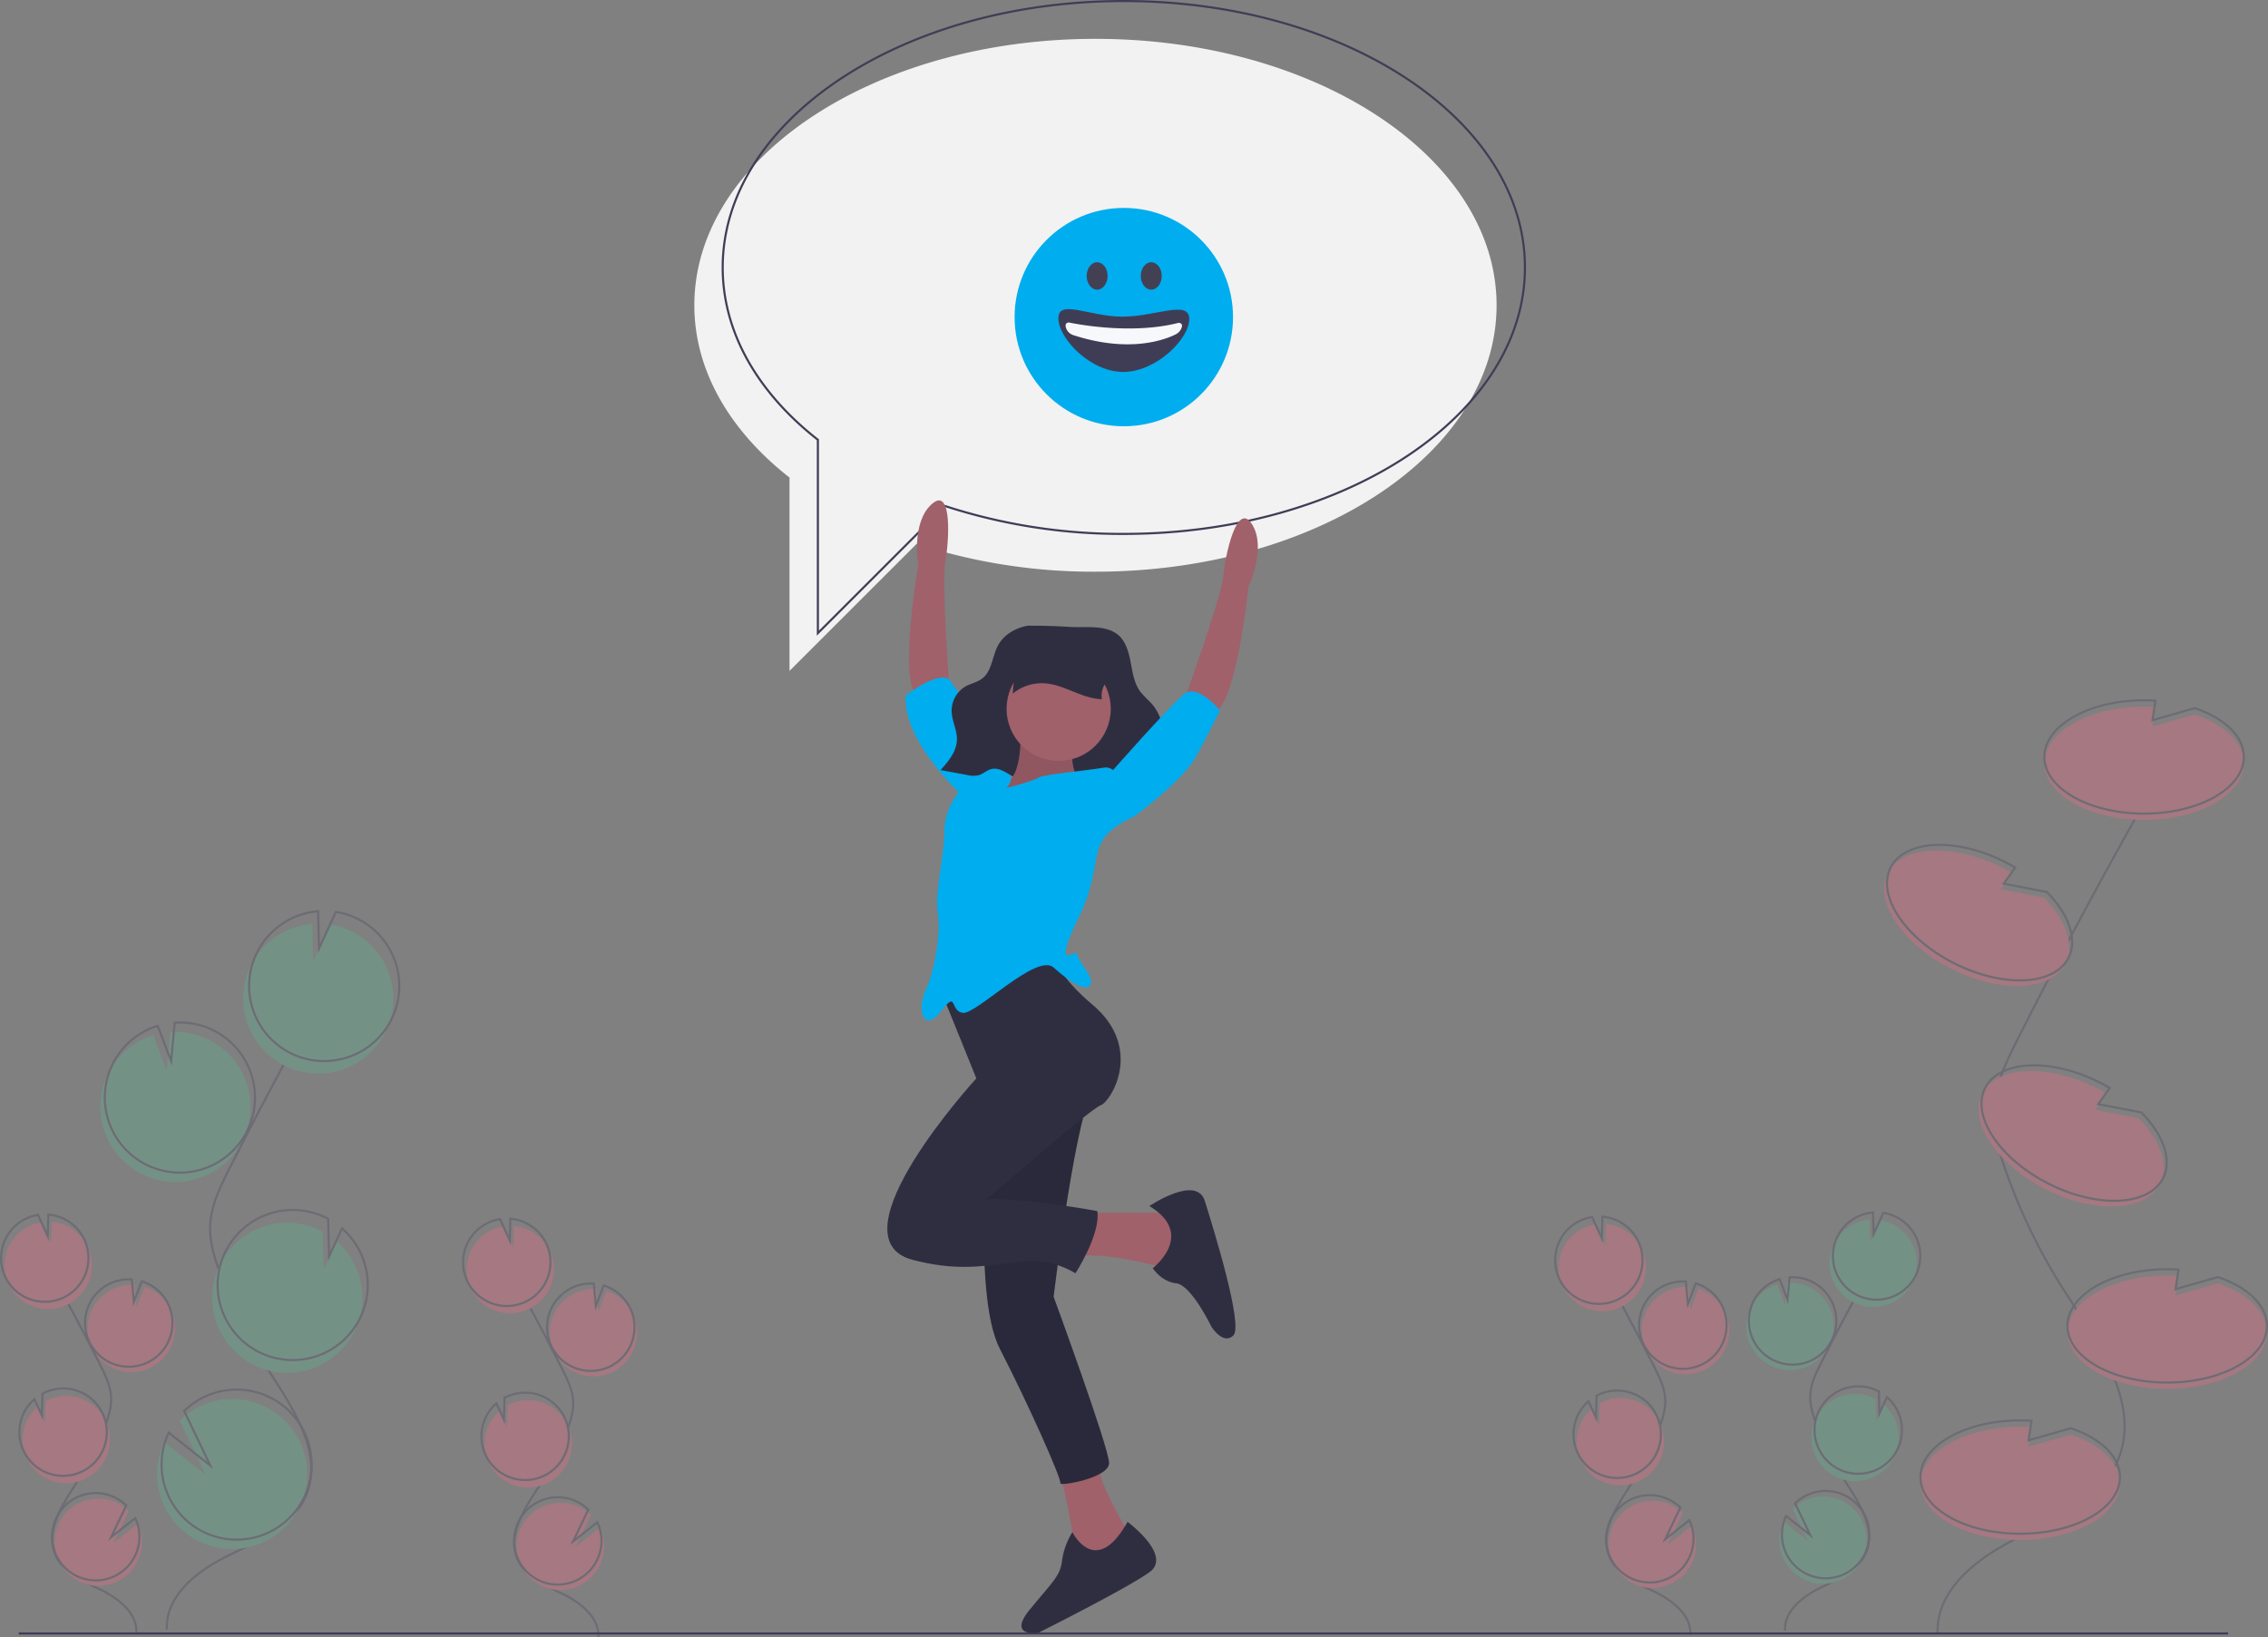 <svg id="ad94a318-fdfb-45a5-9490-4bb7b0f90139" data-name="Layer 1" xmlns="http://www.w3.org/2000/svg" width="1079.944" height="779.709" viewBox="0 0 1079.944 779.709"><rect x="0" y="0" width="1079.944" height="779.709" fill="#808080" stroke="none"/><title>begin chat</title><path d="M581.65,78.409c-105.486,0-191,56.816-191,126.902,0,31.294,17.059,59.936,45.322,82.062V379.477l60.546-60.546a271.673,271.673,0,0,0,85.132,13.282c105.486,0,191-56.816,191-126.902S687.136,78.409,581.65,78.409Z" transform="translate(-60.028 -59.909)" fill="#f2f2f2"/><g opacity="0.3"><path d="M902.585,710.059a20.813,20.813,0,1,0,8.339-39.133l-.986,10.679-3.731-9.8a20.734,20.734,0,0,0-12.221,10.109,20.408,20.408,0,0,0-1.974,5.407A20.809,20.809,0,0,0,902.585,710.059Z" transform="translate(-60.028 -59.909)" fill="#57b894"/><path d="M910.001,836.591c-.495-9.271,8.313-16.181,16.631-20.306s17.9-7.978,21.735-16.433c5.513-12.151-3.919-25.329-11.121-36.561a125.3,125.3,0,0,1-12.919-26.631c-1.298-3.751-2.429-7.641-2.348-11.61.116-5.716,2.713-11.052,5.29-16.155q12.88-25.498,26.954-50.369" transform="translate(-60.028 -59.909)" fill="none" stroke="#3f3d56" stroke-miterlimit="10"/><path d="M903.82,707.449a20.813,20.813,0,1,0,8.339-39.133l-.986,10.679-3.731-9.8a20.734,20.734,0,0,0-12.221,10.109,20.409,20.409,0,0,0-1.974,5.407A20.809,20.809,0,0,0,903.82,707.449Z" transform="translate(-60.028 -59.909)" fill="none" stroke="#3f3d56" stroke-miterlimit="10"/><path d="M933.58,651.868A20.788,20.788,0,0,1,950.262,640.9l.269,10.323,4.645-10.145a20.81,20.81,0,1,1-21.596,10.789Z" transform="translate(-60.028 -59.909)" fill="#57b894"/><path d="M935.227,648.387A20.788,20.788,0,0,1,951.909,637.419l.269,10.323,4.645-10.145A20.81,20.81,0,1,1,935.227,648.387Z" transform="translate(-60.028 -59.909)" fill="none" stroke="#3f3d56" stroke-miterlimit="10"/><path d="M933.6,762.984a20.81,20.81,0,0,0,23.426-34.076l-3.569,7.796-.27-10.445a.363.363,0,0,0-.05-.027A20.811,20.811,0,1,0,933.6,762.984Z" transform="translate(-60.028 -59.909)" fill="#57b894"/><path d="M935.102,759.434a20.81,20.81,0,0,0,23.426-34.076l-3.569,7.796L954.69,722.71a.364.364,0,0,0-.05-.027,20.811,20.811,0,1,0-19.538,36.752Z" transform="translate(-60.028 -59.909)" fill="none" stroke="#3f3d56" stroke-miterlimit="10"/><path d="M907.303,794.168a20.801,20.801,0,1,0,6.255-15.574l7.225,15.118-11.507-9.11A20.616,20.616,0,0,0,907.303,794.168Z" transform="translate(-60.028 -59.909)" fill="#57b894"/><path d="M908.538,791.558a20.801,20.801,0,1,0,6.255-15.574l7.225,15.118-11.507-9.11A20.617,20.617,0,0,0,908.538,791.558Z" transform="translate(-60.028 -59.909)" fill="none" stroke="#3f3d56" stroke-miterlimit="10"/></g><g opacity="0.3"><path d="M352.359,713.059a20.813,20.813,0,1,1-8.339-39.133l.986,10.679,3.731-9.8a20.734,20.734,0,0,1,12.221,10.109,20.409,20.409,0,0,1,1.974,5.407A20.809,20.809,0,0,1,352.359,713.059Z" transform="translate(-60.028 -59.909)" fill="#ff6584"/><path d="M344.943,839.591c.495-9.271-8.313-16.181-16.631-20.306s-17.9-7.978-21.735-16.433c-5.513-12.151,3.919-25.329,11.121-36.561A125.3,125.3,0,0,0,330.616,739.66c1.298-3.751,2.429-7.641,2.348-11.61-.116-5.716-2.713-11.052-5.29-16.155q-12.88-25.498-26.954-50.369" transform="translate(-60.028 -59.909)" fill="none" stroke="#3f3d56" stroke-miterlimit="10"/><path d="M351.124,710.449a20.813,20.813,0,1,1-8.339-39.133l.986,10.679,3.731-9.8a20.734,20.734,0,0,1,12.221,10.109,20.409,20.409,0,0,1,1.974,5.407A20.809,20.809,0,0,1,351.124,710.449Z" transform="translate(-60.028 -59.909)" fill="none" stroke="#3f3d56" stroke-miterlimit="10"/><path d="M321.363,654.868A20.788,20.788,0,0,0,304.682,643.9l-.269,10.323-4.645-10.145a20.81,20.81,0,1,0,21.596,10.789Z" transform="translate(-60.028 -59.909)" fill="#ff6584"/><path d="M319.716,651.387a20.788,20.788,0,0,0-16.682-10.968l-.269,10.323-4.645-10.145A20.81,20.81,0,1,0,319.716,651.387Z" transform="translate(-60.028 -59.909)" fill="none" stroke="#3f3d56" stroke-miterlimit="10"/><path d="M321.344,765.984a20.81,20.81,0,0,1-23.426-34.076l3.569,7.796.27-10.445a.363.363,0,0,1,.05-.027,20.811,20.811,0,1,1,19.538,36.752Z" transform="translate(-60.028 -59.909)" fill="#ff6584"/><path d="M319.841,762.434a20.81,20.81,0,0,1-23.426-34.076l3.569,7.796.27-10.445a.364.364,0,0,1,.05-.027,20.811,20.811,0,1,1,19.538,36.752Z" transform="translate(-60.028 -59.909)" fill="none" stroke="#3f3d56" stroke-miterlimit="10"/><path d="M347.641,797.168a20.801,20.801,0,1,1-6.255-15.574l-7.225,15.118,11.507-9.11A20.616,20.616,0,0,1,347.641,797.168Z" transform="translate(-60.028 -59.909)" fill="#ff6584"/><path d="M346.406,794.558a20.801,20.801,0,1,1-6.255-15.574l-7.225,15.118,11.507-9.11A20.617,20.617,0,0,1,346.406,794.558Z" transform="translate(-60.028 -59.909)" fill="none" stroke="#3f3d56" stroke-miterlimit="10"/></g><g opacity="0.3"><path d="M872.359,712.059a20.813,20.813,0,1,1-8.339-39.133l.986,10.679,3.731-9.8a20.734,20.734,0,0,1,12.221,10.109,20.409,20.409,0,0,1,1.974,5.407A20.809,20.809,0,0,1,872.359,712.059Z" transform="translate(-60.028 -59.909)" fill="#ff6584"/><path d="M864.943,838.591c.495-9.271-8.313-16.181-16.631-20.306s-17.9-7.978-21.735-16.433c-5.513-12.151,3.919-25.329,11.121-36.561A125.3,125.3,0,0,0,850.616,738.66c1.298-3.751,2.429-7.641,2.348-11.61-.116-5.716-2.713-11.052-5.29-16.155q-12.88-25.498-26.954-50.369" transform="translate(-60.028 -59.909)" fill="none" stroke="#3f3d56" stroke-miterlimit="10"/><path d="M871.124,709.449a20.813,20.813,0,1,1-8.339-39.133l.986,10.679,3.731-9.8a20.734,20.734,0,0,1,12.221,10.109,20.409,20.409,0,0,1,1.974,5.407A20.809,20.809,0,0,1,871.124,709.449Z" transform="translate(-60.028 -59.909)" fill="none" stroke="#3f3d56" stroke-miterlimit="10"/><path d="M841.363,653.868A20.788,20.788,0,0,0,824.682,642.9l-.269,10.323-4.645-10.145a20.81,20.81,0,1,0,21.596,10.789Z" transform="translate(-60.028 -59.909)" fill="#ff6584"/><path d="M839.716,650.387a20.788,20.788,0,0,0-16.682-10.968l-.269,10.323-4.645-10.145A20.81,20.81,0,1,0,839.716,650.387Z" transform="translate(-60.028 -59.909)" fill="none" stroke="#3f3d56" stroke-miterlimit="10"/><path d="M841.344,764.984a20.81,20.81,0,0,1-23.426-34.076l3.569,7.796.27-10.445a.363.363,0,0,1,.05-.027,20.811,20.811,0,1,1,19.538,36.752Z" transform="translate(-60.028 -59.909)" fill="#ff6584"/><path d="M839.841,761.434a20.81,20.81,0,0,1-23.426-34.076l3.569,7.796.27-10.445a.364.364,0,0,1,.05-.027,20.811,20.811,0,1,1,19.538,36.752Z" transform="translate(-60.028 -59.909)" fill="none" stroke="#3f3d56" stroke-miterlimit="10"/><path d="M867.641,796.168a20.801,20.801,0,1,1-6.255-15.574l-7.225,15.118,11.507-9.11A20.616,20.616,0,0,1,867.641,796.168Z" transform="translate(-60.028 -59.909)" fill="#ff6584"/><path d="M866.406,793.558a20.801,20.801,0,1,1-6.255-15.574l-7.225,15.118,11.507-9.11A20.617,20.617,0,0,1,866.406,793.558Z" transform="translate(-60.028 -59.909)" fill="none" stroke="#3f3d56" stroke-miterlimit="10"/></g><g opacity="0.3"><path d="M132.359,711.059a20.813,20.813,0,1,1-8.339-39.133l.986,10.679,3.731-9.8a20.734,20.734,0,0,1,12.221,10.109,20.409,20.409,0,0,1,1.974,5.407A20.809,20.809,0,0,1,132.359,711.059Z" transform="translate(-60.028 -59.909)" fill="#ff6584"/><path d="M124.943,837.591c.495-9.271-8.313-16.181-16.631-20.306S90.412,809.308,86.576,800.853c-5.513-12.151,3.919-25.329,11.121-36.561A125.3,125.3,0,0,0,110.616,737.66c1.298-3.751,2.429-7.641,2.348-11.61-.116-5.716-2.713-11.052-5.29-16.155Q94.794,684.398,80.72,659.526" transform="translate(-60.028 -59.909)" fill="none" stroke="#3f3d56" stroke-miterlimit="10"/><path d="M131.124,708.449a20.813,20.813,0,1,1-8.339-39.133l.986,10.679,3.731-9.8a20.734,20.734,0,0,1,12.221,10.109,20.409,20.409,0,0,1,1.974,5.407A20.809,20.809,0,0,1,131.124,708.449Z" transform="translate(-60.028 -59.909)" fill="none" stroke="#3f3d56" stroke-miterlimit="10"/><path d="M101.363,652.868A20.788,20.788,0,0,0,84.682,641.9l-.269,10.323-4.645-10.145a20.81,20.81,0,1,0,21.596,10.789Z" transform="translate(-60.028 -59.909)" fill="#ff6584"/><path d="M99.716,649.387a20.788,20.788,0,0,0-16.682-10.968l-.269,10.323-4.645-10.145A20.81,20.81,0,1,0,99.716,649.387Z" transform="translate(-60.028 -59.909)" fill="none" stroke="#3f3d56" stroke-miterlimit="10"/><path d="M101.344,763.984A20.81,20.81,0,0,1,77.917,729.908l3.569,7.796.27-10.445a.363.363,0,0,1,.05-.027,20.811,20.811,0,1,1,19.538,36.752Z" transform="translate(-60.028 -59.909)" fill="#ff6584"/><path d="M99.841,760.434a20.81,20.81,0,0,1-23.426-34.076l3.569,7.796L80.254,723.71a.364.364,0,0,1,.05-.027,20.811,20.811,0,1,1,19.538,36.752Z" transform="translate(-60.028 -59.909)" fill="none" stroke="#3f3d56" stroke-miterlimit="10"/><path d="M127.641,795.168a20.801,20.801,0,1,1-6.255-15.574l-7.225,15.118,11.507-9.11A20.616,20.616,0,0,1,127.641,795.168Z" transform="translate(-60.028 -59.909)" fill="#ff6584"/><path d="M126.406,792.558a20.801,20.801,0,1,1-6.255-15.574l-7.225,15.118,11.507-9.11A20.617,20.617,0,0,1,126.406,792.558Z" transform="translate(-60.028 -59.909)" fill="none" stroke="#3f3d56" stroke-miterlimit="10"/></g><g opacity="0.3"><path d="M126.768,618.719a35.75,35.75,0,1,0,14.324-67.22l-1.693,18.345L132.989,553.01a35.616,35.616,0,0,0-20.993,17.365,35.057,35.057,0,0,0-3.391,9.287A35.744,35.744,0,0,0,126.768,618.719Z" transform="translate(-60.028 -59.909)" fill="#57b894"/><path d="M139.507,836.068c-.849-15.925,14.28-27.795,28.568-34.88s30.747-13.704,37.336-28.227c9.469-20.873-6.731-43.509-19.103-62.803a215.232,215.232,0,0,1-22.191-45.745c-2.23-6.444-4.172-13.125-4.034-19.943.199-9.818,4.66-18.984,9.087-27.75q22.125-43.799,46.3-86.521" transform="translate(-60.028 -59.909)" fill="none" stroke="#3f3d56" stroke-miterlimit="10"/><path d="M128.89,614.235a35.75,35.75,0,1,0,14.324-67.22l-1.693,18.345L135.111,548.526a35.616,35.616,0,0,0-20.993,17.365,35.057,35.057,0,0,0-3.391,9.287A35.744,35.744,0,0,0,128.89,614.235Z" transform="translate(-60.028 -59.909)" fill="none" stroke="#3f3d56" stroke-miterlimit="10"/><path d="M180.01,518.762a35.709,35.709,0,0,1,28.655-18.84l.463,17.733,7.978-17.426a35.746,35.746,0,1,1-37.096,18.533Z" transform="translate(-60.028 -59.909)" fill="#57b894"/><path d="M182.839,512.782a35.709,35.709,0,0,1,28.655-18.84l.463,17.733,7.978-17.426a35.746,35.746,0,1,1-37.096,18.533Z" transform="translate(-60.028 -59.909)" fill="none" stroke="#3f3d56" stroke-miterlimit="10"/><path d="M180.044,709.629a35.746,35.746,0,0,0,40.24-58.533l-6.131,13.391-.463-17.941a.624.624,0,0,0-.085-.047,35.748,35.748,0,1,0-33.561,63.13Z" transform="translate(-60.028 -59.909)" fill="#57b894"/><path d="M182.625,703.533a35.746,35.746,0,0,0,40.24-58.533l-6.131,13.391-.463-17.941a.622.622,0,0,0-.085-.047,35.748,35.748,0,1,0-33.561,63.13Z" transform="translate(-60.028 -59.909)" fill="none" stroke="#3f3d56" stroke-miterlimit="10"/><path d="M134.872,763.196a35.731,35.731,0,1,0,10.745-26.753L158.028,762.413l-19.765-15.649A35.414,35.414,0,0,0,134.872,763.196Z" transform="translate(-60.028 -59.909)" fill="#57b894"/><path d="M136.994,758.712a35.731,35.731,0,1,0,10.745-26.753l12.411,25.969L140.384,742.279A35.414,35.414,0,0,0,136.994,758.712Z" transform="translate(-60.028 -59.909)" fill="none" stroke="#3f3d56" stroke-miterlimit="10"/></g><g opacity="0.3"><path d="M982.692,838.181c-1.1-20.616,18.486-35.982,36.982-45.153s39.803-17.74,48.332-36.54c12.258-27.02-8.714-56.323-24.729-81.3A278.624,278.624,0,0,1,1014.55,615.97c-2.886-8.342-5.4-16.991-5.221-25.817.258-12.71,6.032-24.576,11.764-35.922q28.641-56.699,59.937-112.004" transform="translate(-60.028 -59.909)" fill="none" stroke="#3f3d56" stroke-miterlimit="10"/><path d="M1105.107,400.19l-20.135,5.753,1.398-9.321c-1.773-.114-3.572-.179-5.398-.179-26.234,0-47.5,12.088-47.5,27s21.266,27,47.5,27,47.5-12.088,47.5-27C1128.472,413.541,1119.089,404.889,1105.107,400.19Z" transform="translate(-60.028 -59.909)" fill="#ff6584"/><path d="M1105.107,397.19l-20.135,5.753,1.398-9.321c-1.773-.114-3.572-.179-5.398-.179-26.234,0-47.5,12.088-47.5,27s21.266,27,47.5,27,47.5-12.088,47.5-27C1128.472,410.541,1119.089,401.889,1105.107,397.19Z" transform="translate(-60.028 -59.909)" fill="none" stroke="#3f3d56" stroke-miterlimit="10"/><path d="M1046.107,743.19l-20.135,5.753,1.398-9.321c-1.773-.114-3.572-.179-5.398-.179-26.234,0-47.5,12.088-47.5,27s21.266,27,47.5,27,47.5-12.088,47.5-27C1069.472,756.541,1060.089,747.889,1046.107,743.19Z" transform="translate(-60.028 -59.909)" fill="#ff6584"/><path d="M1046.107,740.19l-20.135,5.753,1.398-9.321c-1.773-.114-3.572-.179-5.398-.179-26.234,0-47.5,12.088-47.5,27s21.266,27,47.5,27,47.5-12.088,47.5-27C1069.472,753.541,1060.089,744.889,1046.107,740.19Z" transform="translate(-60.028 -59.909)" fill="none" stroke="#3f3d56" stroke-miterlimit="10"/><path d="M1116.107,671.19l-20.135,5.753,1.398-9.321c-1.773-.114-3.572-.179-5.398-.179-26.234,0-47.5,12.088-47.5,27s21.266,27,47.5,27,47.5-12.088,47.5-27C1139.472,684.541,1130.089,675.889,1116.107,671.19Z" transform="translate(-60.028 -59.909)" fill="#ff6584"/><path d="M1116.107,668.19l-20.135,5.753,1.398-9.321c-1.773-.114-3.572-.179-5.398-.179-26.234,0-47.5,12.088-47.5,27s21.266,27,47.5,27,47.5-12.088,47.5-27C1139.472,681.541,1130.089,672.889,1116.107,668.19Z" transform="translate(-60.028 -59.909)" fill="none" stroke="#3f3d56" stroke-miterlimit="10"/><path d="M1033.337,487.46l-20.56-3.978,5.464-7.681c-1.529-.904-3.105-1.775-4.734-2.601-23.396-11.867-47.831-10.706-54.576,2.593s6.753,33.7,30.149,45.566,47.831,10.706,54.576-2.593C1048.135,509.936,1043.681,497.976,1033.337,487.46Z" transform="translate(-60.028 -59.909)" fill="#ff6584"/><path d="M1034.694,484.785l-20.56-3.978,5.464-7.681c-1.529-.904-3.105-1.775-4.734-2.601-23.396-11.867-47.831-10.706-54.576,2.593s6.753,33.7,30.149,45.566,47.831,10.706,54.576-2.593C1049.492,507.261,1045.038,495.3,1034.694,484.785Z" transform="translate(-60.028 -59.909)" fill="none" stroke="#3f3d56" stroke-miterlimit="10"/><path d="M1078.337,592.46l-20.56-3.978,5.464-7.681c-1.529-.904-3.105-1.775-4.734-2.601-23.396-11.867-47.831-10.706-54.576,2.593s6.753,33.7,30.149,45.566,47.831,10.706,54.576-2.593C1093.135,614.936,1088.681,602.976,1078.337,592.46Z" transform="translate(-60.028 -59.909)" fill="#ff6584"/><path d="M1079.694,589.785l-20.56-3.978,5.464-7.681c-1.529-.904-3.105-1.775-4.734-2.601-23.396-11.867-47.831-10.706-54.576,2.593s6.753,33.7,30.149,45.566,47.831,10.706,54.576-2.593C1094.492,612.261,1090.038,600.3,1079.694,589.785Z" transform="translate(-60.028 -59.909)" fill="none" stroke="#3f3d56" stroke-miterlimit="10"/></g><line x1="8.944" y1="778.034" x2="1060.944" y2="778.034" fill="none" stroke="#3f3d56" stroke-miterlimit="10"/><path d="M595.15,60.409c-105.486,0-191,56.816-191,126.902,0,31.294,17.059,59.936,45.322,82.062V361.477l60.546-60.546a271.673,271.673,0,0,0,85.132,13.282c105.486,0,191-56.816,191-126.902S700.636,60.409,595.15,60.409Z" transform="translate(-60.028 -59.909)" fill="none" stroke="#3f3d56" stroke-miterlimit="10"/><path d="M512.16,388.773s-3.842-51.741-2.033-61.204,3.508-36.4-6.438-27.545-6.412,28.945-6.412,28.945-9.438,54.682-.709,62.1S512.16,388.773,512.16,388.773Z" transform="translate(-60.028 -59.909)" fill="#a0616a"/><path d="M519.323,439.94s-29.604-26.403-28.003-48.806c0,0,17.602-13.602,21.603-6.401s33.079,35.293,28.141,44.85S519.323,439.94,519.323,439.94Z" transform="translate(-60.028 -59.909)" fill="#00adef"/><path d="M624.136,392.734s17.602-48.806,18.402-58.407,6.401-36.004,13.602-24.803-1.6,29.604-1.6,29.604-5.601,55.207-16.002,60.007S624.136,392.734,624.136,392.734Z" transform="translate(-60.028 -59.909)" fill="#a0616a"/><path d="M576.13,637.564h47.206l2.4,24.003-11.201,2.4s-26.403-8.001-41.605-5.601S576.13,637.564,576.13,637.564Z" transform="translate(-60.028 -59.909)" fill="#a0616a"/><path d="M607.334,634.364s22.403-15.202,26.403-2.4,18.402,59.207,13.602,64.008-10.401-4-10.401-4-9.601-20.002-16.802-20.803-11.201-7.201-11.201-7.201S629.736,647.965,607.334,634.364Z" transform="translate(-60.028 -59.909)" fill="#2f2e41"/><path d="M564.128,758.379s8.801,36.004,7.201,41.605,25.603,2.4,25.603,2.4l1.6-10.401s-16.002-25.603-16.002-36.804S564.128,758.379,564.128,758.379Z" transform="translate(-60.028 -59.909)" fill="#a0616a"/><path d="M596.932,784.782s21.603,16.002,10.401,24.003-52.806,28.803-52.806,28.803-15.202,2.4-4-11.201,14.402-16.002,15.202-23.203a35.122,35.122,0,0,1,4.934-13.508S581.73,811.985,596.932,784.782Z" transform="translate(-60.028 -59.909)" fill="#2f2e41"/><path d="M531.324,592.759s-8.801,83.21,4.801,109.613,29.604,62.408,28.803,64.008,23.203-2.4,23.203-9.601-26.403-79.21-26.403-79.21,11.201-93.611,20.002-100.012S531.324,592.759,531.324,592.759Z" transform="translate(-60.028 -59.909)" fill="#2f2e41"/><path d="M531.324,592.759s-8.801,83.21,4.801,109.613,29.604,62.408,28.803,64.008,23.203-2.4,23.203-9.601-26.403-79.21-26.403-79.21,11.201-93.611,20.002-100.012S531.324,592.759,531.324,592.759Z" transform="translate(-60.028 -59.909)" opacity="0.1"/><path d="M549.408,357.93c-5.719,1.035-11.385,4.177-14.229,9.544-2.653,5.006-2.822,11.696-7.042,15.291-2.52,2.146-5.94,2.642-8.754,4.328a13.482,13.482,0,0,0-6.201,12.008c.225,4.414,2.553,8.526,2.504,12.947-.064,5.747-4.038,10.492-7.776,14.651l12.395,2.3a12.339,12.339,0,0,0,5.734.152c2.141-.634,3.88-2.397,6.044-2.934,3.104-.771,6.175,1.117,8.944,2.792,7.882,4.768,16.334,8.366,24.756,11.949,2.478,1.054,5.287,2.109,7.731.972,1.974-.918,3.202-3.065,5.059-4.226,3.326-2.08,7.502-.514,11.239.513a37.152,37.152,0,0,0,25.383-2.161c-1.712-2-3.956-3.398-5.801-5.26s-3.338-4.499-2.85-7.151c.497-2.704,2.822-4.51,4.407-6.692a15.724,15.724,0,0,0,2.392-11.924,21.754,21.754,0,0,0-5.707-10.801,57.051,57.051,0,0,1-4.669-4.923c-2.916-3.938-3.638-9.151-4.571-14.061s-2.406-10.134-6.192-13.124c-6.033-4.763-15.829-3.139-22.881-3.612C562.599,358.055,556.116,357.93,549.408,357.93Z" transform="translate(-60.028 -59.909)" fill="#2f2e41"/><path d="M509.722,535.952l15.202,37.605s-69.608,76.009-30.404,86.41,52.806-8.001,77.609,6.401c0,0,12.001-18.402,10.401-29.604,0,0-34.404-6.401-52.806-5.601,0,0,49.606-43.205,54.407-44.805s20.803-27.203-4-48.006S561.728,506.348,561.728,506.348Z" transform="translate(-60.028 -59.909)" fill="#2f2e41"/><path d="M545.726,405.536s2.4,24.803-8.001,28.003,40.805,2.4,40.805,2.4-12.001-7.201-6.401-22.403S545.726,405.536,545.726,405.536Z" transform="translate(-60.028 -59.909)" fill="#a0616a"/><path d="M545.726,405.536s2.4,24.803-8.001,28.003,40.805,2.4,40.805,2.4-12.001-7.201-6.401-22.403S545.726,405.536,545.726,405.536Z" transform="translate(-60.028 -59.909)" opacity="0.1"/><path d="M600.133,448.741s-4.801-24.803-14.402-23.203-28.803,3.2-31.204,4.801-15.202,4.879-15.202,4.879,4.801-5.68,0-6.48-20.002,3.2-21.603,6.401-8.001,9.601-8.001,20.803-4.801,30.404-3.2,38.405-.8,26.403-5.601,36.804-.8,20.803,7.201,10.401,4,0,10.401.8S553.727,513.549,561.728,520.75s16.002,12.001,17.602,8.001-6.401-11.201-6.401-14.402-12.802,10.401.8-17.602S574.53,460.743,600.133,448.741Z" transform="translate(-60.028 -59.909)" fill="#00adef"/><path d="M593.732,447.141l6.401,1.6s23.203-16.802,29.604-28.803,11.201-21.603,11.201-21.603-10.401-12.802-16.802-8.001-35.204,37.605-35.204,37.605Z" transform="translate(-60.028 -59.909)" fill="#00adef"/><circle cx="504.1" cy="337.626" r="24.803" fill="#a0616a"/><path d="M542.187,390.35a21.784,21.784,0,0,1,15.149-4.982c9.508.585,17.877,7.36,27.4,7.572a9.82,9.82,0,0,1,.819-6.07c.739-1.513,1.904-2.98,1.747-4.657a5.68,5.68,0,0,0-2.054-3.364c-5.505-5.22-13.116-7.91-20.694-8.241-5.081-.222-14.779-.102-18.72,3.746C542.462,377.644,542.854,386.083,542.187,390.35Z" transform="translate(-60.028 -59.909)" fill="#2f2e41"/><circle cx="535.122" cy="151.034" r="52" fill="#00adef"/><ellipse cx="522.416" cy="131.441" rx="4.987" ry="6.531" fill="#444053"/><ellipse cx="548.184" cy="131.441" rx="4.987" ry="6.531" fill="#444053"/><path d="M626.32,211.893c0,9.378-15.662,25.174-31.468,25.174s-30.874-16.152-30.874-25.53,14.742-.802,30.547-.802S626.32,202.515,626.32,211.893Z" transform="translate(-60.028 -59.909)" fill="#3f3d56"/><path d="M568.96,213.496s28.41,6.323,52.278.178c0,0,2.921,0,.925,3.377a5.379,5.379,0,0,1-2.189,2.047c-4.6,2.351-21.63,9.298-48.861.437a5.356,5.356,0,0,1-3.534-3.621C567.259,214.754,567.397,213.656,568.96,213.496Z" transform="translate(-60.028 -59.909)" fill="#f6f8fb"/></svg>